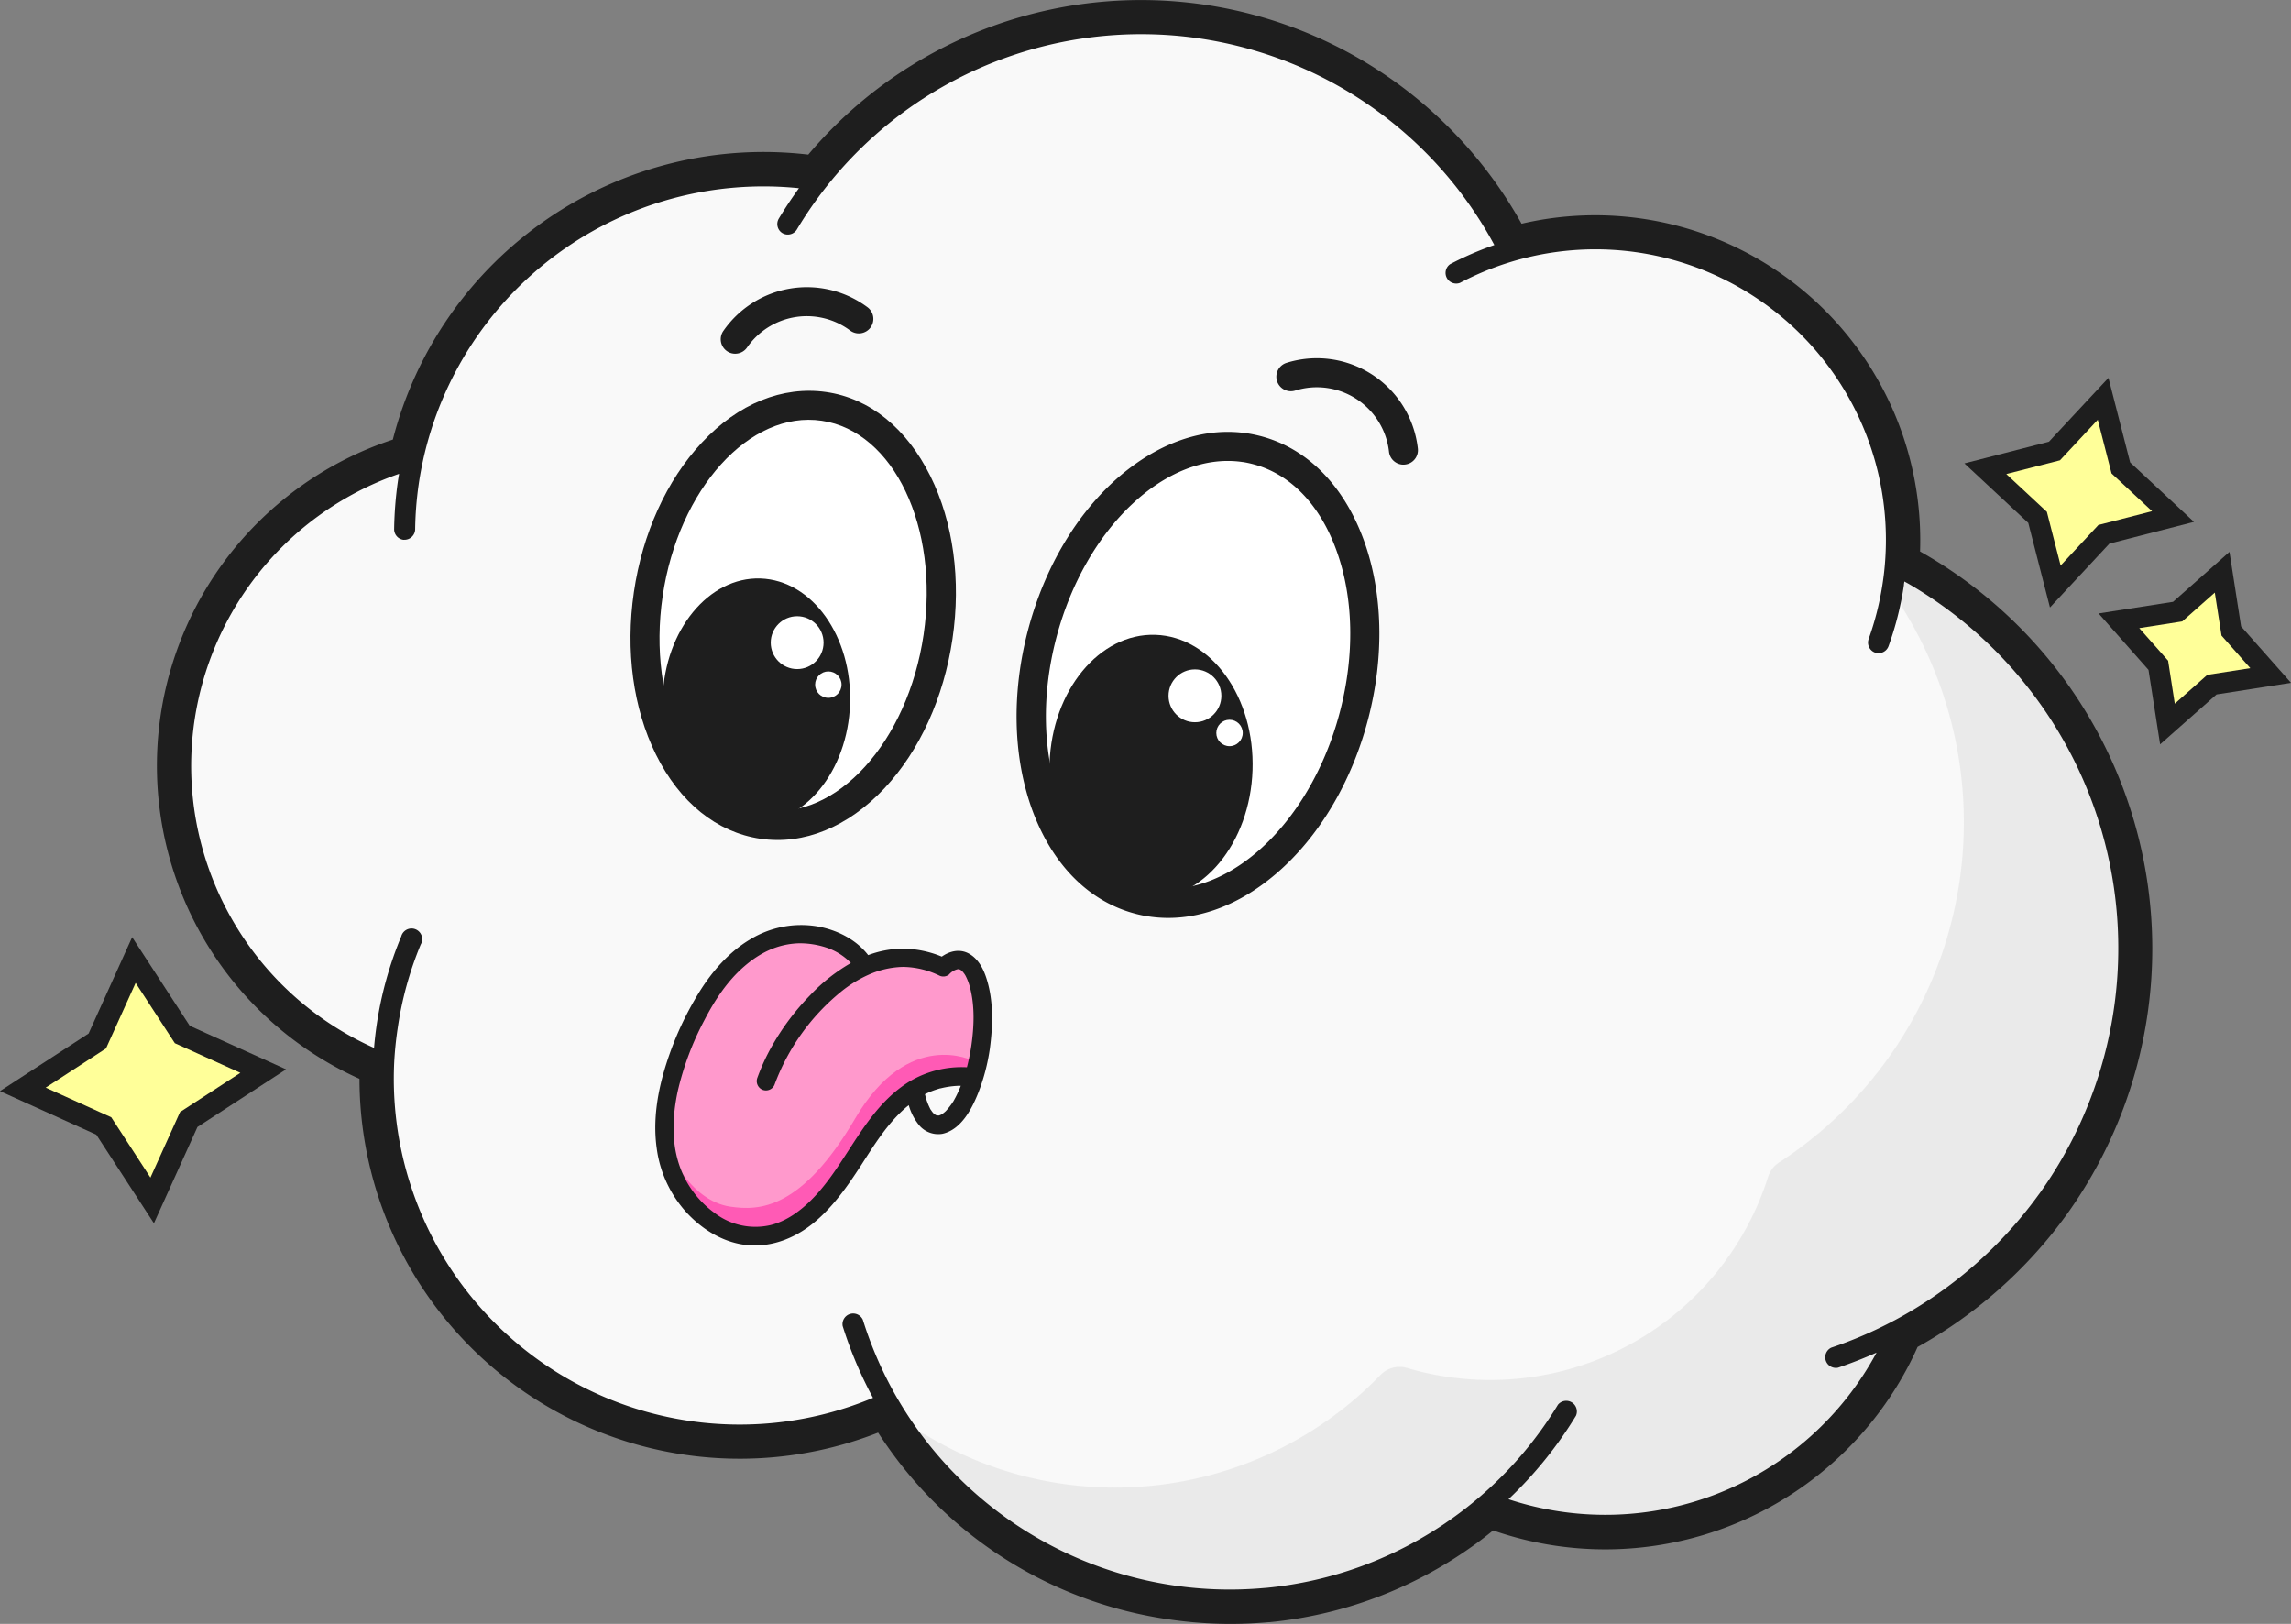 <svg xmlns="http://www.w3.org/2000/svg" viewBox="0 0 645.21 457.29"><rect x="0" y="0" width="645.21" height="457.29" fill="#808080" stroke="none"/><defs><style>.cls-1{fill:#3a3a3a;}.cls-2,.cls-9{fill:#1e1e1e;}.cls-3{fill:#ff9;}.cls-4{fill:#f9f9f9;}.cls-5{fill:#ddd;opacity:0.5;}.cls-6{fill:#f9c;}.cls-7{fill:#ff5ab5;}.cls-8{fill:#fff;}.cls-9{stroke:#1e1e1e;stroke-miterlimit:10;stroke-width:0.75px;}</style></defs><g id="Capa_2" data-name="Capa 2"><g id="Capa_1-2" data-name="Capa 1"><polygon class="cls-1" points="29.23 317.07 6.44 306.77 27.41 293.14 37.71 270.35 51.34 291.32 74.13 301.62 53.16 315.25 42.86 338.04 29.23 317.07"/><polygon class="cls-1" points="573.84 145.7 559.13 132 578.6 127.01 592.29 112.3 597.29 131.77 611.99 145.47 592.53 150.46 578.83 165.16 573.84 145.7"/><polygon class="cls-1" points="607.84 187.34 596.75 174.81 613.28 172.24 625.82 161.15 628.39 177.68 639.48 190.21 622.95 192.79 610.41 203.88 607.84 187.34"/><polygon class="cls-2" points="27.12 319.52 0 307.26 24.96 291.04 37.22 263.91 53.44 288.87 80.57 301.13 55.61 317.36 43.35 344.48 27.12 319.52"/><polygon class="cls-2" points="571.22 147.25 553.23 130.5 577.04 124.39 593.8 106.4 599.91 130.22 617.89 146.97 594.08 153.08 577.33 171.07 571.22 147.25"/><polygon class="cls-2" points="605.08 188.64 591.02 172.75 611.99 169.48 627.88 155.41 631.15 176.39 645.21 192.28 624.24 195.55 608.35 209.61 605.08 188.64"/><polygon class="cls-3" points="49.24 293.77 67.69 302.11 50.71 313.15 42.37 331.61 31.33 314.62 12.87 306.28 29.86 295.24 38.2 276.79 49.24 293.77"/><polygon class="cls-3" points="594.67 133.32 606.09 143.96 590.97 147.84 580.33 159.26 576.46 144.14 565.03 133.5 580.15 129.63 590.79 118.21 594.67 133.32"/><polygon class="cls-3" points="625.64 178.98 633.75 188.15 621.65 190.03 612.48 198.15 610.6 186.05 602.48 176.88 614.58 174.99 623.75 166.88 625.64 178.98"/><path class="cls-2" d="M329.1,456a116.85,116.85,0,0,1-79.19-48.72c-.88-1.24-1.75-2.53-2.6-3.85a107.08,107.08,0,0,1-146.07-99.63,96.67,96.67,0,0,1,9.39-180,107.8,107.8,0,0,1,117-80.26A122.67,122.67,0,0,1,428.52,63a91.53,91.53,0,0,1,112.22,92.29l1.36.78a128.35,128.35,0,0,1,40,185.87,129.53,129.53,0,0,1-42.06,37.38c-.77,1.74-1.56,3.38-2.34,4.88a96.39,96.39,0,0,1-99.58,51.08,96.94,96.94,0,0,1-17.61-4.31c-2,1.63-4,3.18-6.09,4.63a117.85,117.85,0,0,1-56.91,21.21l-.22,0A118.43,118.43,0,0,1,329.1,456Zm-88-90.11a6.72,6.72,0,0,1,5.41,4.62,104.84,104.84,0,0,0,9.31,21.17c1.58,2.74,3.28,5.39,5,7.88a103.61,103.61,0,0,0,70.21,43.2,105.05,105.05,0,0,0,24.85.69l.19,0a104.36,104.36,0,0,0,50.6-18.82c2.81-2,5.54-4.14,8.12-6.38a104.43,104.43,0,0,0,20.76-24.6,6.69,6.69,0,0,1,6.7-3.14,6.61,6.61,0,0,1,2.49.9A6.69,6.69,0,0,1,447,400.6a117,117,0,0,1-15.1,19.76,80.82,80.82,0,0,0,8.17,1.62,83,83,0,0,0,79.3-33.5l-.56.19A6.69,6.69,0,0,1,514.54,376a114.59,114.59,0,0,0,17.15-7.4l.21-.11a115.93,115.93,0,0,0,39.34-34.4,114.94,114.94,0,0,0-32.19-164.27,91.18,91.18,0,0,1-3.75,13.48,6.71,6.71,0,0,1-7.26,4.34,5.91,5.91,0,0,1-1.3-.33,6.69,6.69,0,0,1-4-8.57,78.71,78.71,0,0,0,3.86-15.34c.24-1.61.42-3.16.54-4.62v-.22A78.14,78.14,0,0,0,460.7,74.79,77.69,77.69,0,0,0,412.89,83a6.6,6.6,0,0,1-4.09.7,6.69,6.69,0,0,1-2.16-12.54,91.77,91.77,0,0,1,8.83-4.07,109.37,109.37,0,0,0-187.91-.53,6.69,6.69,0,0,1-6.71,3.18,6.61,6.61,0,0,1-2.47-.89,6.68,6.68,0,0,1-2.29-9.18c.67-1.12,1.38-2.25,2.11-3.38a94.45,94.45,0,0,0-95.41,74.23c-.46,2.14-.85,4.29-1.16,6.41a95,95,0,0,0-1,12.25,6.69,6.69,0,0,1-6.8,6.58,6.11,6.11,0,0,1-.86-.07,6.71,6.71,0,0,1-5.72-6.73c.06-3.25.26-6.51.61-9.75A83.29,83.29,0,0,0,69.07,257.86a84.17,84.17,0,0,0,33.14,31.56l.18-1.27a107.22,107.22,0,0,1,7.18-25.85,6.69,6.69,0,0,1,7.14-4,7,7,0,0,1,1.62.45,6.7,6.7,0,0,1,3.58,8.76,94.26,94.26,0,0,0-6.28,22.63,92.2,92.2,0,0,0-.91,9.63,93.71,93.71,0,0,0,125.89,92,118.68,118.68,0,0,1-6.89-17.16,6.7,6.7,0,0,1,4.39-8.38A6.51,6.51,0,0,1,241.08,365.91Z"/><path class="cls-4" d="M598.17,284.77a121.39,121.39,0,0,1-63.32,89.72h0s0,0,0,0l0,0A89.68,89.68,0,0,1,419.2,423.3,111.17,111.17,0,0,1,250,395.06a100.41,100.41,0,0,1-142-95.63,90,90,0,0,1,8.22-170.35A101.13,101.13,0,0,1,229.77,50.6l.63.1A116,116,0,0,1,425.11,70.78,84.81,84.81,0,0,1,533.8,159.1,121.59,121.59,0,0,1,598.17,284.77Z"/><path class="cls-5" d="M598.17,284.77a121.39,121.39,0,0,1-63.32,89.72h0c-.93,2.24-2,4.44-3.06,6.57l-2.49,1.28a96.75,96.75,0,0,1-18.42,25.28A89.67,89.67,0,0,1,419.2,423.3a108.82,108.82,0,0,1-8.64,6.79c-1.16-.4-2.32-.84-3.47-1.29a118.52,118.52,0,0,1-50.36,21.31h-.05a111.36,111.36,0,0,1-101.3-46.68,7.69,7.69,0,0,1,3.24-.09,7.57,7.57,0,0,1,2.39.91A102.64,102.64,0,0,0,294.25,417a103.95,103.95,0,0,0,94.54-29.81,7.46,7.46,0,0,1,6.76-2.14l.71.17a76.41,76.41,0,0,0,7.66,1.88,83,83,0,0,0,24.29,1.07,82,82,0,0,0,69.73-56.72,7.48,7.48,0,0,1,3.23-4.18c2.11-1.37,4.24-2.86,6.35-4.46A114.15,114.15,0,0,0,536.3,172a7.44,7.44,0,0,1,1.28-9.34,6.75,6.75,0,0,1,1.14-.87A121.58,121.58,0,0,1,598.17,284.77Z"/><path class="cls-6" d="M265.67,272.42s-12.76-6.7-22.12-.26c0,0-13.12-15.71-30.11-6.66s-44.71,65.88-9.52,81.56c0,0,20.12,8.76,38.58-23.75,0,0,14.46-25.79,32.35-19.67C274.85,303.64,279.27,265.12,265.67,272.42Z"/><path class="cls-7" d="M274.07,298.74s-18.15-9.43-33.19,16.16c-15.18,25.85-27.13,26.08-35.23,24.89-11.42-1.68-18.69-16.31-18.54-22.29,0,0,1.46,22.06,16.81,29.56,0,0,19.75,6,35.16-18.47,0,0,12.85-27.52,27.64-25.88l8.13.93Z"/><path class="cls-2" d="M589.61,212a124.35,124.35,0,0,0-49.39-52.78c-1.06-.62-2.16-1.23-3.31-1.85A87.77,87.77,0,0,0,426.63,67.26,118.94,118.94,0,0,0,229.16,47.52a104.07,104.07,0,0,0-115.42,79.22A92.95,92.95,0,0,0,105,301.39a103.35,103.35,0,0,0,143.8,97.44c1.34,2.18,2.73,4.3,4.16,6.33a114.35,114.35,0,0,0,104,47.92l.15,0a114,114,0,0,0,55.17-20.54c2.58-1.83,5.09-3.78,7.51-5.82a92.63,92.63,0,0,0,114.62-44.27c1-1.87,1.89-3.83,2.74-5.81a124.32,124.32,0,0,0,64-91.41A123.8,123.8,0,0,0,589.61,212ZM574.26,336.25a119.74,119.74,0,0,1-40.68,35.55l-.14.07a117.63,117.63,0,0,1-17.71,7.64,3,3,0,0,0,1.9,5.64c3.69-1.25,7.32-2.67,10.86-4.25a86.73,86.73,0,0,1-103.65,41.28,113.91,113.91,0,0,0,19-23.51,3,3,0,0,0-5.08-3.09,108.11,108.11,0,0,1-21.5,25.48c-2.67,2.32-5.5,4.54-8.41,6.6a108.06,108.06,0,0,1-52.39,19.49h-.14a108.31,108.31,0,0,1-98.5-45.43c-1.83-2.58-3.58-5.33-5.23-8.16A109,109,0,0,1,243,371.64a3,3,0,0,0-5.68,1.78,114.78,114.78,0,0,0,8.54,20.22A97.41,97.41,0,0,1,111,299.56a99.46,99.46,0,0,1,1-10A97.9,97.9,0,0,1,118.48,266a3,3,0,1,0-5.48-2.3,103.89,103.89,0,0,0-6.93,25q-.46,3.18-.73,6.39a87,87,0,0,1,7.06-161.65c-.11.69-.24,1.39-.34,2.07A107.14,107.14,0,0,0,111,149a3,3,0,0,0,2.54,3,2.34,2.34,0,0,0,.38,0,3,3,0,0,0,3-2.92,98.86,98.86,0,0,1,1-12.73c.32-2.2.73-4.43,1.21-6.65A98.14,98.14,0,0,1,225,53c-2,2.77-3.91,5.63-5.67,8.56a3,3,0,0,0,1,4.08,3,3,0,0,0,4.08-1A113,113,0,0,1,420.85,69a88.59,88.59,0,0,0-12.47,5.4,3,3,0,0,0,2.78,5.26,81.8,81.8,0,0,1,119.68,79.17v0c-.13,1.6-.32,3.3-.58,5.05a82.44,82.44,0,0,1-4,16.07,3,3,0,0,0,1.79,3.81,2.45,2.45,0,0,0,.58.14,3,3,0,0,0,3.23-1.92,89,89,0,0,0,4.34-17.23c0-.33.09-.65.13-1,.32.18.64.36,1,.55a118.66,118.66,0,0,1,37,171.87Z"/><ellipse class="cls-8" cx="337.4" cy="190.06" rx="65.43" ry="45.36" transform="translate(67.87 468.11) rotate(-75.28)"/><path class="cls-2" d="M323.7,258.11a33.91,33.91,0,0,1-4-.81c-13.05-3.43-23.34-13.81-29-29.24-5.42-14.9-5.85-32.86-1.2-50.56s13.84-33.13,25.89-43.45C328,123.38,342,119.39,355.06,122.82s23.34,13.81,29,29.24c5.43,14.9,5.85,32.86,1.21,50.56h0c-4.65,17.7-13.85,33.13-25.9,43.44C348.11,255.67,335.6,259.86,323.7,258.11Zm26.23-128c-21.21-3.11-44.25,18.26-52.44,49.48-4.23,16.1-3.88,32.33,1,45.68,4.67,12.84,13,21.4,23.35,24.13,22,5.77,46.9-16.13,55.49-48.85,4.23-16.1,3.89-32.33-1-45.69-4.67-12.83-13-21.4-23.35-24.12A27.07,27.07,0,0,0,349.93,130.1Zm31.34,71.48h0Z"/><ellipse class="cls-8" cx="223.37" cy="173.29" rx="59.49" ry="41.23" transform="translate(19.43 369.08) rotate(-81.63)"/><path class="cls-2" d="M214.12,236.19c-12.26-1.8-22.69-10.22-29.38-23.71-6.43-13-8.64-29.25-6.21-45.78s9.23-31.47,19.13-42.06c10.28-11,22.7-16,35-14.25s22.7,10.23,29.38,23.71c6.44,13,8.65,29.25,6.21,45.79s-9.22,31.47-19.12,42.05C238.8,232.93,226.39,238,214.12,236.19Zm17.31-117.7c-20.26-3-40.36,19.18-44.81,49.4s8.43,57.23,28.69,60.21,40.37-19.18,44.81-49.4S251.7,121.46,231.43,118.49Z"/><path class="cls-9" d="M277.37,275.35c-.85-2.56-2.29-5.22-4.76-6.53s-5.2-.58-7.32,1a28.83,28.83,0,0,0-11.19-2.3,27.91,27.91,0,0,0-9.72,1.9c-3.36-4.49-8.73-7.19-14.19-8.16a27.19,27.19,0,0,0-18.72,3.6c-5.89,3.48-10.54,8.84-14.14,14.59A89.85,89.85,0,0,0,188,299.71c-2.43,7.61-3.8,15.69-2.67,23.66a33,33,0,0,0,8.61,18.16c4.49,4.73,10.49,8.31,17.11,8.77,6.78.47,13.17-2.25,18.29-6.58s9-9.87,12.67-15.49c3.77-5.85,7.53-12,12.85-16.62.43-.37.87-.7,1.31-1a15,15,0,0,0,2.71,5.67,6.64,6.64,0,0,0,6.47,2.63c5.19-1.15,8.16-7.1,9.92-11.59a55.69,55.69,0,0,0,3.12-12C279.28,288.73,279.47,281.66,277.37,275.35Zm-46.3,60.32c-3.73,4.33-8.47,8.33-14,9.69A19.21,19.21,0,0,1,201.2,342a28,28,0,0,1-10.27-13.87c-2.27-6.72-1.89-14.13-.41-21A82.37,82.37,0,0,1,198.1,287c2.86-5.53,6.43-10.94,11.14-15.05s9.84-6.53,15.84-6.69a24.46,24.46,0,0,1,7.65,1.19,17.44,17.44,0,0,1,6.76,4.06c.25.24.47.48.73.78a49.56,49.56,0,0,0-11.72,9.15,69,69,0,0,0-10.66,14.13,58,58,0,0,0-4.17,9,2.28,2.28,0,0,0,1.15,2.94,2.25,2.25,0,0,0,2.94-1.14A61.42,61.42,0,0,1,236.6,279a35,35,0,0,1,7.78-4.81h0a25.5,25.5,0,0,1,9.94-2.28,24.35,24.35,0,0,1,10.45,2.51,2.19,2.19,0,0,0,2.23-.25,5,5,0,0,1,2.76-1.63h.06l.38.05h.06l.06,0a1.8,1.8,0,0,0,.34.17s.38.27.44.32l.26.27c.12.13.23.27.34.41a5.76,5.76,0,0,1,.71,1.14,16.19,16.19,0,0,1,1.18,3.25c1.35,5.3,1.11,11,.34,16.37a57.33,57.33,0,0,1-1.35,6.48,1.51,1.51,0,0,0-.48-.09,28.28,28.28,0,0,0-15.83,4h0C244.58,312.13,239.69,325.68,231.07,335.67Zm38.34-26.42L269,310a5.48,5.48,0,0,1-.31.52,20.38,20.38,0,0,1-1.94,2.5l-.12.14-.07.06-.47.4-.47.36-.27.17h0l-.45.21-.26.09a2.42,2.42,0,0,1-.28.06.73.73,0,0,1-.25,0l.17,0a5.23,5.23,0,0,0-.57-.06h-.06l-.12-.06-.34-.18c-.16-.11-.31-.23-.46-.35l-.08-.07-.29-.33c-.18-.23-.34-.47-.51-.71a2.28,2.28,0,0,1-.3-.53q-.25-.51-.48-1.05a18.52,18.52,0,0,1-1-3.24l.31-.16c.5-.25,1-.47,1.52-.69s1.16-.45,1.75-.64l.67-.21.44-.13.13,0a24.72,24.72,0,0,1,3.42-.6c.54-.06,1.09-.09,1.63-.12l.93,0c.28,0,.31,0,.1,0h.18c-.3.76-.61,1.51-.95,2.25Q269.83,308.46,269.41,309.25Z"/><path class="cls-9" d="M264.09,314.53Z"/><path class="cls-2" d="M206.45,99.56a4,4,0,0,1-1.73-.69,4.08,4.08,0,0,1-1-5.69,28.62,28.62,0,0,1,40.49-6.74A4.09,4.09,0,1,1,239.33,93a20.46,20.46,0,0,0-28.92,4.83A4.09,4.09,0,0,1,206.45,99.56Z"/><path class="cls-2" d="M394.64,130.81a4.09,4.09,0,0,1-3.46-3.58A20.45,20.45,0,0,0,364.71,110a4.09,4.09,0,0,1-2.46-7.8A28.62,28.62,0,0,1,399.3,126.3a4.07,4.07,0,0,1-3.59,4.52A3.83,3.83,0,0,1,394.64,130.81Z"/><ellipse class="cls-2" cx="213.01" cy="197.32" rx="34.44" ry="26.4" transform="translate(8.63 403.57) rotate(-88.07)"/><ellipse class="cls-2" cx="324.16" cy="215.92" rx="37.18" ry="28.6" transform="translate(97.45 532.63) rotate(-88.07)"/><circle class="cls-8" cx="224.5" cy="180.97" r="7.44"/><circle class="cls-8" cx="233.28" cy="192.79" r="3.72"/><circle class="cls-8" cx="346.27" cy="206.4" r="3.72"/><circle class="cls-8" cx="336.53" cy="195.94" r="7.44"/></g></g></svg>